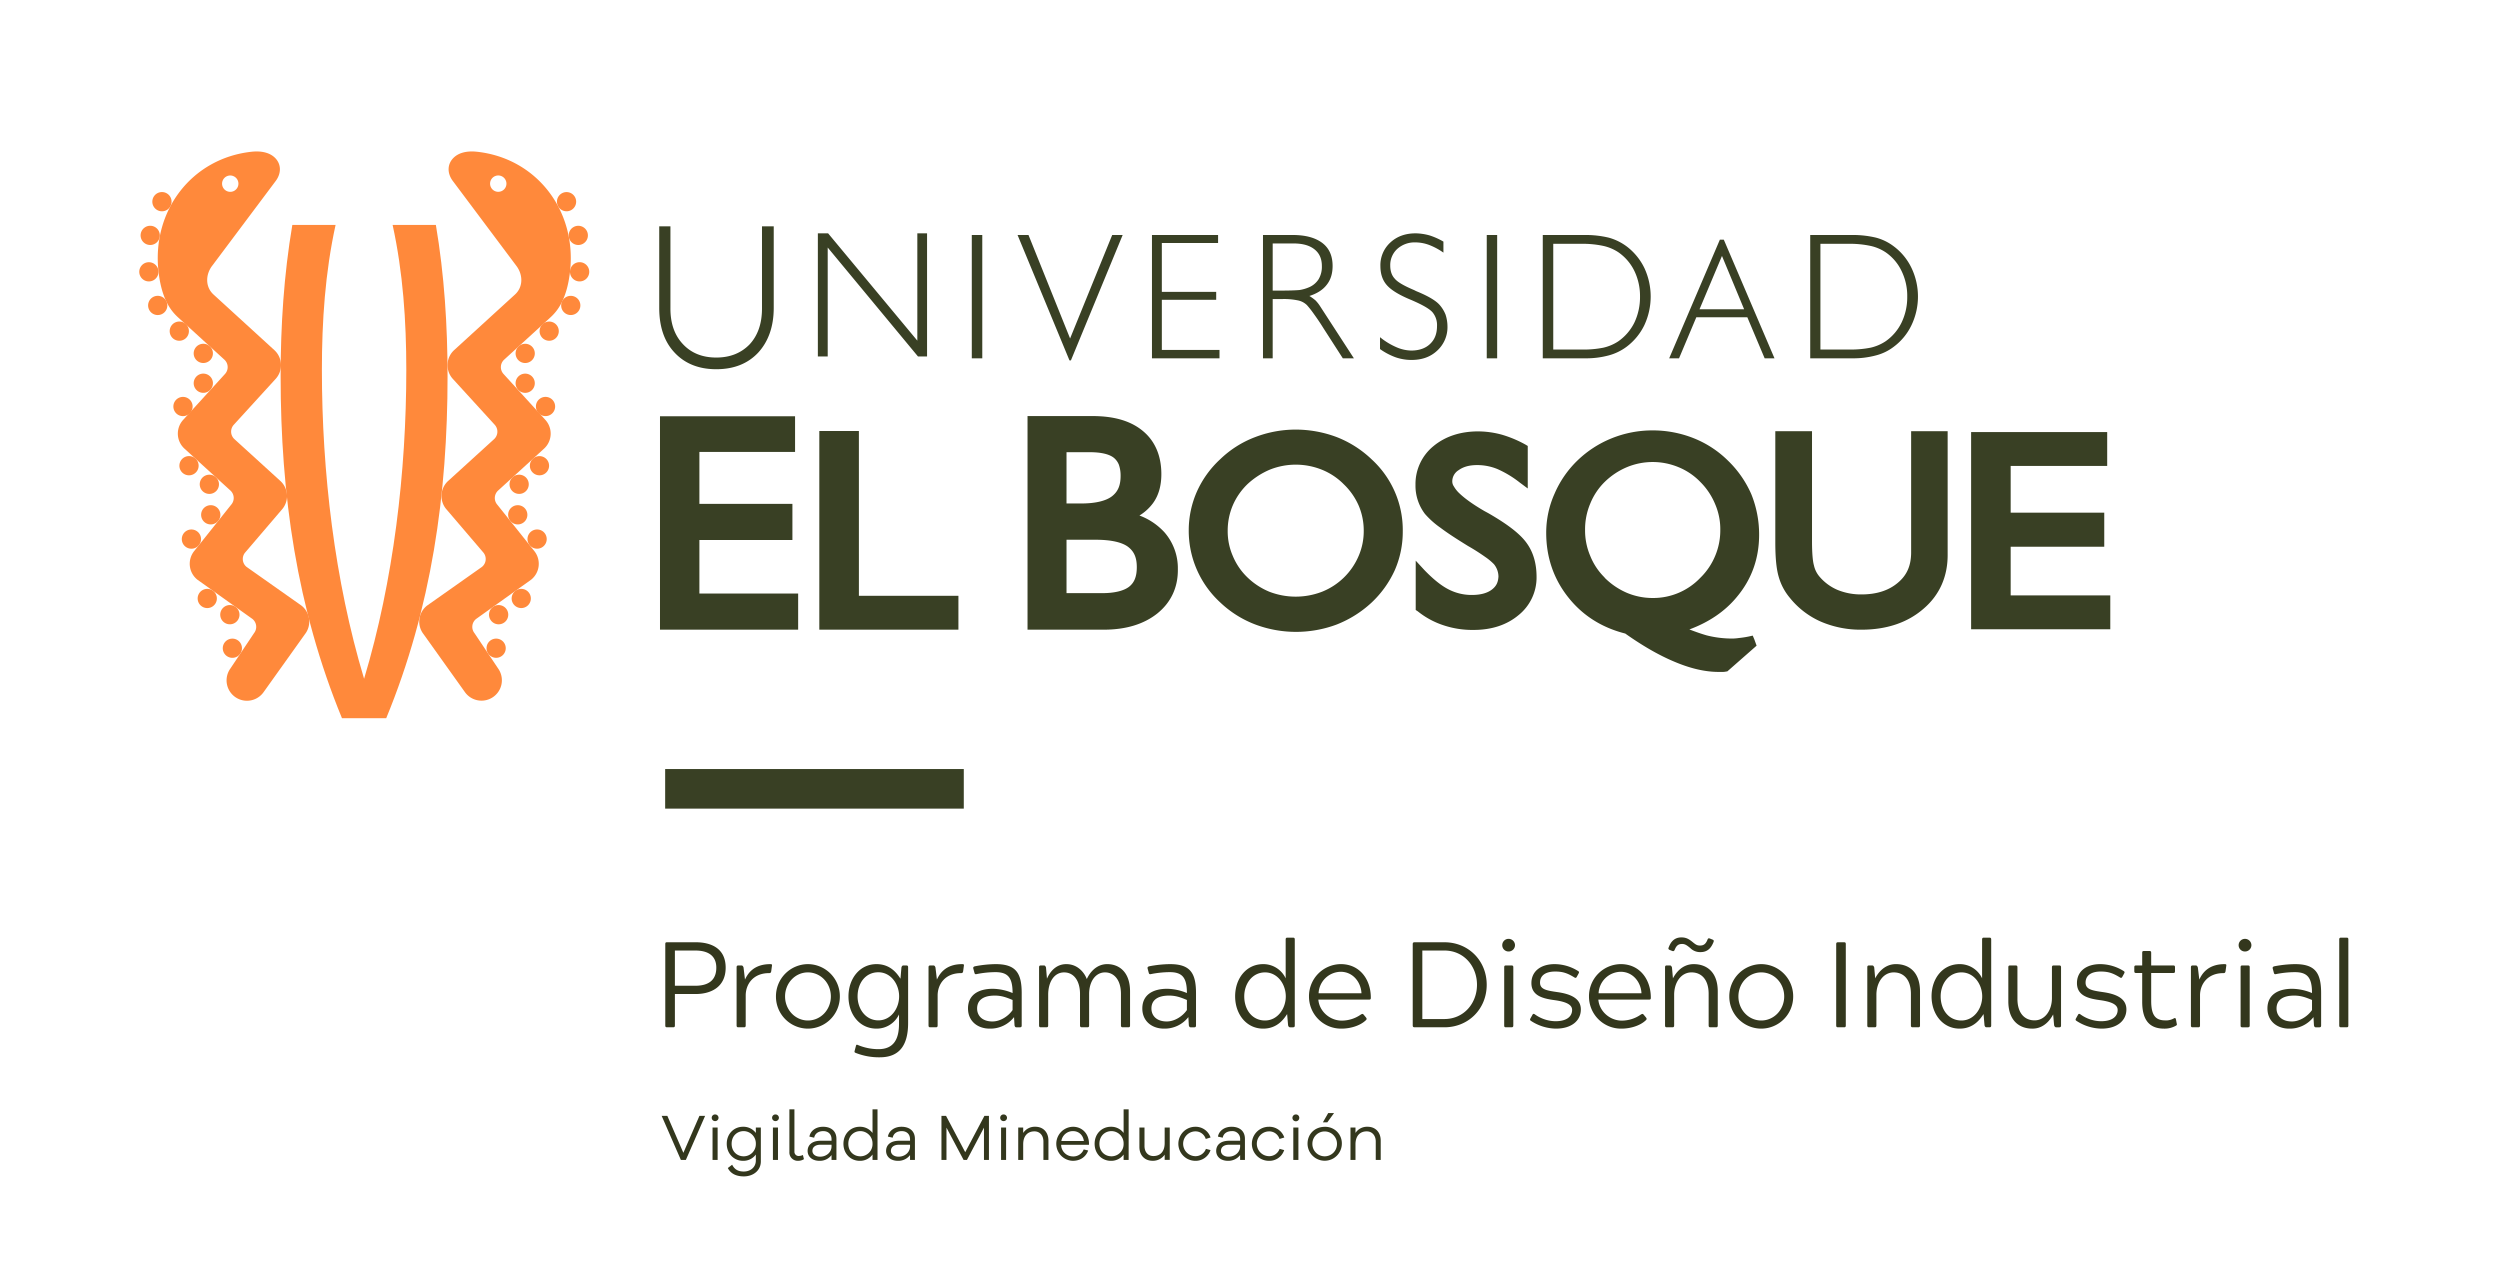 <svg id="facultad-logo-ueb-horizontal-a-dos-lineas" xmlns="http://www.w3.org/2000/svg" width="1667" height="856.873" viewBox="0 0 1667 856.873">
  <defs>
    <style>
      .cls-1 {
        fill: none;
      }

      .cls-2 {
        fill: #ff893b;
      }

      .cls-3 {
        fill: #394024;
      }

      .cls-4 {
        fill: #33371d;
      }
    </style>
  </defs>
  <rect id="Rectangle_87" data-name="Rectangle 87" class="cls-1" width="1667" height="856.873"/>
  <g id="Capa_1" data-name="Capa 1" transform="translate(92.871 100.999)">
    <g id="Group_111" data-name="Group 111" transform="translate(0 0)">
      <g id="Group_110" data-name="Group 110">
        <path id="Path_835" data-name="Path 835" class="cls-2" d="M737.983,475.586c-30.24-73.429-40.9-149.46-40.9-227.875,0-33.816,2.164-67.689,7.8-101.035h28.847c-6.969,31.713-9.131,64.248-9.131,96.628,0,68.072,8.431,140.429,28.137,206.018,19.685-65.589,28.147-137.946,28.147-206.018,0-32.38-2.171-64.915-9.131-96.628H800.6c5.638,33.347,7.79,67.22,7.79,101.035,0,78.414-10.643,154.446-40.894,227.875Z" transform="translate(-602.832 -97.706)"/>
        <path id="Path_836" data-name="Path 836" class="cls-2" d="M764.99,181.622a6.411,6.411,0,1,1-.44,9.071A6.436,6.436,0,0,1,764.99,181.622Z" transform="translate(-511.962 -51.724)"/>
        <path id="Path_837" data-name="Path 837" class="cls-2" d="M764.99,189.986a6.407,6.407,0,1,1-.44,9.062A6.408,6.408,0,0,1,764.99,189.986Z" transform="translate(-511.962 -40.19)"/>
        <path id="Path_838" data-name="Path 838" class="cls-2" d="M770.665,196.512a6.41,6.41,0,1,1-.422,9.052A6.4,6.4,0,0,1,770.665,196.512Z" transform="translate(-504.099 -31.195)"/>
        <path id="Path_839" data-name="Path 839" class="cls-2" d="M763.283,218.3a6.408,6.408,0,1,1-.422,9.052A6.4,6.4,0,0,1,763.283,218.3Z" transform="translate(-514.3 -1.103)"/>
        <path id="Path_840" data-name="Path 840" class="cls-2" d="M763.14,226.624a6.411,6.411,0,1,1-.884,9.024A6.411,6.411,0,0,1,763.14,226.624Z" transform="translate(-514.838 10.698)"/>
        <path id="Path_841" data-name="Path 841" class="cls-2" d="M768.626,233.372a6.41,6.41,0,1,1-1,9A6.415,6.415,0,0,1,768.626,233.372Z" transform="translate(-507.367 20.09)"/>
        <path id="Path_842" data-name="Path 842" class="cls-2" d="M768.994,213.092a6.4,6.4,0,1,1-.441,9.052A6.376,6.376,0,0,1,768.994,213.092Z" transform="translate(-506.433 -8.293)"/>
        <path id="Path_843" data-name="Path 843" class="cls-2" d="M758.142,254.333a6.413,6.413,0,0,1,7.431,10.455,6.413,6.413,0,1,1-7.431-10.455Z" transform="translate(-522.237 49.318)"/>
        <path id="Path_844" data-name="Path 844" class="cls-2" d="M757.582,263.631a6.4,6.4,0,1,1-1.743,8.871A6.4,6.4,0,0,1,757.582,263.631Z" transform="translate(-523.199 62.291)"/>
        <path id="Path_845" data-name="Path 845" class="cls-2" d="M764.486,249.786a6.4,6.4,0,1,1-1.521,8.931A6.393,6.393,0,0,1,764.486,249.786Z" transform="translate(-513.482 43.051)"/>
        <path id="Path_846" data-name="Path 846" class="cls-2" d="M776.3,170.151a6.4,6.4,0,1,1,2.964,8.55A6.4,6.4,0,0,1,776.3,170.151Z" transform="translate(-494.338 -70.272)"/>
        <path id="Path_847" data-name="Path 847" class="cls-2" d="M778.135,163.214a6.417,6.417,0,1,1,6.109,6.709A6.419,6.419,0,0,1,778.135,163.214Z" transform="translate(-490.922 -83.273)"/>
        <path id="Path_848" data-name="Path 848" class="cls-2" d="M777.88,154.512a6.4,6.4,0,1,1,7.49,5.107A6.4,6.4,0,0,1,777.88,154.512Z" transform="translate(-491.427 -97.371)"/>
        <path id="Path_849" data-name="Path 849" class="cls-2" d="M775.348,147.112a6.4,6.4,0,1,1,8.752,2.3A6.4,6.4,0,0,1,775.348,147.112Z" transform="translate(-495.966 -110.399)"/>
        <path id="Path_850" data-name="Path 850" class="cls-2" d="M771.707,175.4a6.4,6.4,0,1,1-.422,9.059A6.405,6.405,0,0,1,771.707,175.4Z" transform="translate(-502.677 -60.325)"/>
        <path id="Path_851" data-name="Path 851" class="cls-2" d="M683.458,181.622a6.415,6.415,0,1,0,.419,9.071A6.435,6.435,0,0,0,683.458,181.622Z" transform="translate(-636.446 -51.724)"/>
        <path id="Path_852" data-name="Path 852" class="cls-2" d="M683.458,189.986a6.411,6.411,0,1,0,.419,9.062A6.407,6.407,0,0,0,683.458,189.986Z" transform="translate(-636.446 -40.19)"/>
        <path id="Path_853" data-name="Path 853" class="cls-2" d="M677.762,196.512a6.41,6.41,0,1,0,.44,9.052A6.378,6.378,0,0,0,677.762,196.512Z" transform="translate(-644.309 -31.195)"/>
        <path id="Path_854" data-name="Path 854" class="cls-2" d="M685.144,218.3a6.409,6.409,0,1,0,.429,9.052A6.392,6.392,0,0,0,685.144,218.3Z" transform="translate(-634.106 -1.103)"/>
        <path id="Path_855" data-name="Path 855" class="cls-2" d="M685.3,226.624a6.415,6.415,0,1,0,.881,9.024A6.4,6.4,0,0,0,685.3,226.624Z" transform="translate(-633.57 10.698)"/>
        <path id="Path_856" data-name="Path 856" class="cls-2" d="M679.8,233.372a6.41,6.41,0,1,0,1.021,9A6.389,6.389,0,0,0,679.8,233.372Z" transform="translate(-641.038 20.09)"/>
        <path id="Path_857" data-name="Path 857" class="cls-2" d="M679.454,213.092a6.41,6.41,0,1,0,.421,9.052A6.391,6.391,0,0,0,679.454,213.092Z" transform="translate(-641.975 -8.293)"/>
        <path id="Path_858" data-name="Path 858" class="cls-2" d="M690.309,254.333a6.416,6.416,0,1,0,1.5,8.931A6.39,6.39,0,0,0,690.309,254.333Z" transform="translate(-626.174 49.318)"/>
        <path id="Path_859" data-name="Path 859" class="cls-2" d="M690.85,263.631a6.4,6.4,0,1,0,1.764,8.871A6.4,6.4,0,0,0,690.85,263.631Z" transform="translate(-625.215 62.291)"/>
        <path id="Path_860" data-name="Path 860" class="cls-2" d="M683.948,249.786a6.4,6.4,0,1,0,1.524,8.931A6.4,6.4,0,0,0,683.948,249.786Z" transform="translate(-634.924 43.051)"/>
        <path id="Path_861" data-name="Path 861" class="cls-2" d="M672.151,170.151a6.409,6.409,0,1,0-2.964,8.55A6.407,6.407,0,0,0,672.151,170.151Z" transform="translate(-654.079 -70.272)"/>
        <path id="Path_862" data-name="Path 862" class="cls-2" d="M670.3,163.214a6.406,6.406,0,1,0-6.088,6.709A6.409,6.409,0,0,0,670.3,163.214Z" transform="translate(-657.498 -83.273)"/>
        <path id="Path_863" data-name="Path 863" class="cls-2" d="M670.573,154.512a6.406,6.406,0,1,0-7.49,5.107A6.406,6.406,0,0,0,670.573,154.512Z" transform="translate(-656.987 -97.371)"/>
        <path id="Path_864" data-name="Path 864" class="cls-2" d="M673.1,147.112a6.412,6.412,0,1,0-8.771,2.3A6.391,6.391,0,0,0,673.1,147.112Z" transform="translate(-652.447 -110.399)"/>
        <path id="Path_865" data-name="Path 865" class="cls-2" d="M676.742,175.4a6.41,6.41,0,1,0,.41,9.059A6.417,6.417,0,0,0,676.742,175.4Z" transform="translate(-645.732 -60.325)"/>
        <g id="Group_109" data-name="Group 109" transform="translate(12.312)">
          <path id="Path_866" data-name="Path 866" class="cls-2" d="M758.5,428.928l-36.568-25.787a6.737,6.737,0,0,1-1.062-9.507l24.461-28.621a13.6,13.6,0,0,0-.9-19.207l-30.623-27.88a6.786,6.786,0,0,1-.44-9.571l27.918-30.6a13.584,13.584,0,0,0-.881-19.209L699.862,221.5c-5.538-5.045-5.407-13.257-.891-19.173L741.2,145.957c4.135-5.426,3.885-11.773-.74-15.981-2.312-2.112-6.859-4.564-15.19-3.686-39.813,4.307-66.529,39.216-62.122,79.567,2.2,20.268,9.421,27.559,13.4,31.173l30.54,27.885a6.753,6.753,0,0,1,.44,9.554l-27.916,30.621a13.579,13.579,0,0,0,.881,19.176l30.62,27.918a6.756,6.756,0,0,1,.44,9.564l-24.573,30.8a13.567,13.567,0,0,0,2.124,19.085l36.627,26.133a6.764,6.764,0,0,1,1.153,9.514l-15.771,23.592A13.586,13.586,0,0,0,733.2,486.7L760.815,448A13.6,13.6,0,0,0,758.5,428.928ZM707,143.9a5.45,5.45,0,1,1,.341,7.7A5.448,5.448,0,0,1,707,143.9Z" transform="translate(-662.67 -126.108)"/>
          <path id="Path_867" data-name="Path 867" class="cls-2" d="M774.354,126.291c-8.352-.879-12.9,1.574-15.193,3.686-4.635,4.207-4.895,10.554-.74,15.981l42.206,56.367c4.528,5.917,4.667,14.128-.881,19.173l-40.554,37.049a13.6,13.6,0,0,0-.89,19.209l27.937,30.6a6.783,6.783,0,0,1-.431,9.571l-30.64,27.88a13.588,13.588,0,0,0-.883,19.207l24.454,28.621a6.75,6.75,0,0,1-1.062,9.507l-36.571,25.787a13.587,13.587,0,0,0-2.3,19.076L766.423,486.7a13.585,13.585,0,0,0,22.088-15.821l-15.78-23.592a6.748,6.748,0,0,1,1.162-9.514l36.62-26.133a13.586,13.586,0,0,0,2.121-19.085l-24.582-30.8a6.776,6.776,0,0,1,.459-9.564l30.6-27.918A13.573,13.573,0,0,0,820,305.091l-27.9-30.621a6.754,6.754,0,0,1,.44-9.554l30.533-27.885c3.973-3.614,11.2-10.9,13.416-31.173C840.871,165.507,814.155,130.6,774.354,126.291Zm17.9,25.3a5.448,5.448,0,1,1,.359-7.7A5.44,5.44,0,0,1,792.258,151.6Z" transform="translate(-561.535 -126.108)"/>
        </g>
      </g>
      <path id="Path_868" data-name="Path 868" class="cls-3" d="M829.9,356.239h62.022V332.127H829.9V297.5H893.69V273.71H803.627V416.02h92.124v-24.1H829.9Zm106.352-72.686H909.86V416.02h92.755V393.428h-66.36ZM1123.316,339.9a31.842,31.842,0,0,0,9.012-8.2c3.885-5.3,5.607-11.9,5.607-19.409,0-12.045-4.086-21.94-12.295-28.737-8.211-6.84-19.406-9.966-33.535-9.966H1048.7V416.02h50.858c14.619,0,26.614-3.586,35.7-10.826,9.012-7.257,13.859-17.342,13.678-29.559a36.407,36.407,0,0,0-8.883-24.483,42.819,42.819,0,0,0-16.731-11.257m-48.625-42.225h15.381c8.09,0,13.378,1.452,16.261,3.817a11.389,11.389,0,0,1,3.3,4.626,22.192,22.192,0,0,1,1.122,7.407c0,6.581-1.952,10.678-5.928,13.678-3.8,2.848-10.554,4.667-20.216,4.667h-9.924Zm41.656,89.769c-3.4,2.6-9.695,4.369-18.856,4.207h-22.8v-35.59h19.585c10.293,0,17.423,1.752,21.349,4.648,3.883,2.943,5.928,6.871,5.928,13.578,0,6.547-1.762,10.474-5.207,13.157m239.76-49.013h0l-2.824-1.533c-7.55-4.378-13.059-8.371-16.6-11.769a19.5,19.5,0,0,1-3.676-4.6,5.871,5.871,0,0,1-1.091-3.176,8.793,8.793,0,0,1,4.2-7.671c3.045-2.2,6.99-3.412,12.328-3.412a35.486,35.486,0,0,1,13.4,2.574,68.764,68.764,0,0,1,15.071,9.071l5.326,3.955V293.514l-1.6-.96A76.884,76.884,0,0,0,1365,286a60.783,60.783,0,0,0-15.761-2.2c-11.845,0-22.011,3.3-29.921,9.874a32.59,32.59,0,0,0-11.926,25.685,31.042,31.042,0,0,0,6.3,19.454,56.677,56.677,0,0,0,10.423,9.293c4.779,3.617,10.907,7.55,18.326,12.128,4.667,2.652,8.421,5.155,11.345,7.209a38.367,38.367,0,0,1,5.928,4.917,13.293,13.293,0,0,1,3,8.209c-.222,3.945-1.422,6.431-4.407,8.731-2.874,2.2-7.25,3.567-13.257,3.567a33.4,33.4,0,0,1-15.771-3.8c-4.867-2.5-10.245-6.881-15.993-12.847L1307.542,370v32.885l1.421.94a54.27,54.27,0,0,0,17.214,9.293,60.721,60.721,0,0,0,20.037,3.064c11.926,0,22.081-3.314,29.909-9.874a32.177,32.177,0,0,0,12-25.476c0-8.609-2.033-16.157-6.409-22.307-4.376-6.29-12.838-12.738-25.6-20.1m165.622,55.684c9.873-11.778,14.79-25.695,14.79-41.418a71.584,71.584,0,0,0-5.217-27.035,70.1,70.1,0,0,0-15.611-22.411,68.61,68.61,0,0,0-22.861-14.919,73.862,73.862,0,0,0-27.356-5.186,72.29,72.29,0,0,0-27.066,5.186,71.079,71.079,0,0,0-23.061,14.919,68.21,68.21,0,0,0-15.259,22.152,63.611,63.611,0,0,0-5.538,26.035c0,16.273,4.957,30.749,14.69,43,9.571,12.126,22.368,20.207,38.011,24.164,11.655,8.24,22.59,14.547,32.973,18.864,10.736,4.533,20.469,6.731,29.33,6.731h2.574a10.493,10.493,0,0,0,2.152-.209l1.05-.162,19.507-17.133-1.481-4.114-1.091-2.6-2.554.571a63.609,63.609,0,0,1-6.76,1.04,29.7,29.7,0,0,1-5.366.341,68.539,68.539,0,0,1-15.971-2.09c-3.445-.974-7.4-2.357-11.595-3.978,12.835-4.764,23.63-11.895,31.711-21.747m-14.5-27.347a43.868,43.868,0,0,1-9.743,14.5l-.14.129a43.312,43.312,0,0,1-31.873,13.5,44.123,44.123,0,0,1-17.252-3.5,47.546,47.546,0,0,1-14.69-9.995v-.129a42.087,42.087,0,0,1-9.643-14.5,43.063,43.063,0,0,1-3.426-17.271,44.022,44.022,0,0,1,3.426-17.478,42.772,42.772,0,0,1,9.571-14.438,47.591,47.591,0,0,1,14.931-9.943,44.849,44.849,0,0,1,34.327,0,42.466,42.466,0,0,1,14.547,9.831,44.93,44.93,0,0,1,9.964,14.921,42.066,42.066,0,0,1,3.4,17.107,43.746,43.746,0,0,1-3.4,17.271m130.653-1.793c-.128,8.469-2.831,14.759-8.89,19.785-5.857,4.967-13.818,7.752-24.211,7.752a41.087,41.087,0,0,1-16.012-3.024,32.389,32.389,0,0,1-12.047-8.914,17.106,17.106,0,0,1-3.645-7.407c-.821-2.848-1.291-8.343-1.291-16.285V283.662h-24.473V357.6c0,10.107.659,17.623,2.212,22.971a37.66,37.66,0,0,0,7.49,14.221,54.807,54.807,0,0,0,20.668,15.862,66.889,66.889,0,0,0,27.1,5.367c16.631,0,30.649-4.648,41.344-13.95,10.814-9.2,16.293-21.759,16.1-36.558v-81.85h-24.345Zm66.37,28.2V360.705h62.4v-22.69h-62.4v-31.2h64.358V284.245h-90.733V415.73h92.8V393.169Zm-426.279-90.9A71.005,71.005,0,0,0,1255,287.65a77.862,77.862,0,0,0-27.547-5.05,75.605,75.605,0,0,0-27.078,5.05,68.266,68.266,0,0,0-23.09,14.619,65.961,65.961,0,0,0-15.64,21.666,64,64,0,0,0-5.448,25.559,64.906,64.906,0,0,0,21.088,48.444,69.862,69.862,0,0,0,22.971,14.5,77.339,77.339,0,0,0,54.582.14,73.594,73.594,0,0,0,23.28-14.638,68.507,68.507,0,0,0,15.473-21.6,64,64,0,0,0,5.316-25.764,63.887,63.887,0,0,0-20.937-48.3m-8.493,64.6a44.305,44.305,0,0,1-24.361,23.83,48.779,48.779,0,0,1-35.2,0,46.611,46.611,0,0,1-14.588-9.552,42.2,42.2,0,0,1-9.745-14.278,41.216,41.216,0,0,1-3.414-16.814,43.1,43.1,0,0,1,3.414-16.983,43.674,43.674,0,0,1,9.745-14.078,51.223,51.223,0,0,1,14.988-9.712,46.663,46.663,0,0,1,34.509,0,43.2,43.2,0,0,1,14.69,9.712,44.3,44.3,0,0,1,10.093,14.5,42.6,42.6,0,0,1,3.274,16.561,41.525,41.525,0,0,1-3.405,16.814M841.138,242.346c11.755,0,21.088-3.726,27.978-11.076,6.769-7.385,10.354-17.38,10.354-29.849V147.08H871.64v54.772c0,9.976-2.745,17.9-8.152,23.811-5.647,5.869-13.038,8.9-22.349,8.9-9.292,0-16.7-3.033-22.18-8.9q-8.4-8.86-8.371-23.811V147.08h-7.469v54.341c0,12.588,3.374,22.583,10.243,29.849,6.85,7.35,16.161,11.076,27.778,11.076M915.458,161.2l60.21,72.655h6.038V151.735h-6.488V223.29l-59.5-71.555h-6.828v82.119h6.569Zm96.078,73.879h6.99V152.846h-6.99Zm66.1,1.362,34.5-83.593h-6.979l-28.078,69-27.737-69h-7.291l34.606,83.593Zm99.073-6.978h-38.451V196.043H1174.5v-5.264h-36.247v-32.6h37.508v-5.328h-44.087v82.231h45.03Zm35.468-33.916h6.607a46.147,46.147,0,0,1,10.476.96,12,12,0,0,1,5.788,3.136,62.463,62.463,0,0,1,4.326,5.486c1.781,2.474,4.1,5.738,6.566,9.745l13,20.207h7.381l-22.439-34.587a24.3,24.3,0,0,0-3.114-3.986,31.232,31.232,0,0,0-4.126-3c5.176-1.659,9.083-4.155,11.635-7.559,2.614-3.3,3.845-7.528,3.845-12.464,0-6.669-2.212-11.759-6.838-15.312-4.688-3.545-11.235-5.328-19.828-5.328H1205.7v82.231h6.471Zm0-37.07h13.657c6.15,0,10.8,1.212,14.231,3.952,3.283,2.607,4.9,6.29,4.9,11.059a16.242,16.242,0,0,1-2.152,8.809,14,14,0,0,1-6.729,5.538,25.814,25.814,0,0,1-6.009,1.7c-2.521.229-6.748.379-12.847.379h-5.055Zm116.535,55.253a25.485,25.485,0,0,0-1.281-7.812,22.039,22.039,0,0,0-4.026-6.528c-2.574-2.883-7.68-5.878-15.061-8.912a15.708,15.708,0,0,1-1.741-.84c-6.75-2.864-11.076-5.3-13.007-7.638-2.064-2.155-3.036-5.2-3.036-8.745a14.594,14.594,0,0,1,4.647-11.1,17.225,17.225,0,0,1,12.017-4.376,26.564,26.564,0,0,1,9.061,1.624,42.806,42.806,0,0,1,9.733,5.207v-7.359a46.729,46.729,0,0,0-9.183-4.114,36.572,36.572,0,0,0-9.292-1.4c-6.99,0-12.6,2.074-16.983,6.178a20.42,20.42,0,0,0-6.569,15.573c0,5.2,1.381,9.481,4.276,12.766,2.852,3.286,8.181,6.569,15.993,9.79,7.528,3.207,12.326,5.931,14.4,8.243a13.267,13.267,0,0,1,3.085,9.2c0,5.045-1.443,9-4.626,11.995-2.983,2.9-7.271,4.414-12.578,4.414a25.859,25.859,0,0,1-9.871-2.231,46.092,46.092,0,0,1-10.935-6.681v7.921a43.849,43.849,0,0,0,10.414,5.49,32.517,32.517,0,0,0,10.524,1.769c7.019,0,12.717-1.99,17.252-6.269a21.146,21.146,0,0,0,6.79-16.171m33.135-60.882h-6.94v82.231h6.94Zm74.329,80.307a34.921,34.921,0,0,0,11.926-5.747,39.538,39.538,0,0,0,11.907-14.478,45.167,45.167,0,0,0,0-38.061,39.858,39.858,0,0,0-11.907-14.481,36.192,36.192,0,0,0-11.816-5.757,66.069,66.069,0,0,0-15.821-1.783h-28.2v82.231h28.2a57.589,57.589,0,0,0,15.712-1.924m-36.928-3.924V158.713h19.564a65.677,65.677,0,0,1,13.771,1.4,29.9,29.9,0,0,1,10.021,4.2,32.338,32.338,0,0,1,10.724,12.481,38.551,38.551,0,0,1,3.776,17.242,39.549,39.549,0,0,1-3.776,17.252,33.14,33.14,0,0,1-10.724,12.466A30.122,30.122,0,0,1,1432.582,228a67.392,67.392,0,0,1-13.771,1.231Zm111.1-73.26-33.794,79.107h6.569l11.516-27.359h34.025l11.545,27.359h6.566l-33.8-79.107Zm-13.569,46.4,14.971-35.556,14.771,35.556Zm117.6,30.78a32.786,32.786,0,0,0,11.878-5.747,38.524,38.524,0,0,0,11.885-14.478,44.3,44.3,0,0,0,0-38.061,38.827,38.827,0,0,0-11.885-14.481,33.876,33.876,0,0,0-11.767-5.757,66.562,66.562,0,0,0-15.861-1.783h-28.037v82.231h28.037a57.608,57.608,0,0,0,15.75-1.924m-36.99-3.924V158.713h19.628a65.886,65.886,0,0,1,13.778,1.4,29.77,29.77,0,0,1,10,4.2,31.569,31.569,0,0,1,10.676,12.481,37.824,37.824,0,0,1,3.814,17.242,38.791,38.791,0,0,1-3.814,17.252,32.332,32.332,0,0,1-10.676,12.466,29.993,29.993,0,0,1-10,4.238,67.594,67.594,0,0,1-13.778,1.231Z" transform="translate(-456.414 -97.148)"/>
      <rect id="Rectangle_25" data-name="Rectangle 25" class="cls-3" width="199.127" height="26.395" transform="translate(350.658 411.796)"/>
      <path id="Path_1071" data-name="Path 1071" class="cls-4" d="M14.418-27.7v-23.49H27.945c11.259,0,14.094,5.751,14.094,11.421,0,6.156-2.835,12.069-14.094,12.069ZM28.35-22.194c9.882,0,19.926-4.455,19.926-17.577S38.232-56.7,28.35-56.7H9.315c-.972,0-1.3.162-1.3,1.3V-1.3c0,.972.243,1.3,1.3,1.3h3.807c1.053,0,1.3-.324,1.3-1.3v-20.9ZM77.193-36.126c.972,0,1.215-.243,1.458-1.215l.486-3.645c.162-.81,0-1.134-1.134-1.134-11.5,0-15.228,6.885-16.848,10.287l-.972-8.1c-.405-.972-.729-1.3-1.377-1.3H56.781c-.891,0-1.215.324-1.215,1.3V-1.3c0,.972.324,1.3,1.215,1.3h3.645c.891,0,1.215-.324,1.215-1.3V-21.222C61.641-28.755,66.663-36.126,77.193-36.126ZM81.81-20.574A21.364,21.364,0,0,0,103.113.891a21.364,21.364,0,0,0,21.3-21.465,21.433,21.433,0,0,0-21.3-21.546A21.433,21.433,0,0,0,81.81-20.574Zm21.3,16.038c-8.424,0-15.228-7.128-15.228-16.038s6.8-16.038,15.228-16.038c8.5,0,15.309,7.128,15.309,16.038S111.618-4.536,103.113-4.536Zm60.75,2.268c0,9.72-3.24,16.848-13.689,16.848a35.575,35.575,0,0,1-13.689-2.754c-.891-.4-1.134-.243-1.377.729l-.81,3.078c-.243.891-.081,1.134.729,1.458a42.084,42.084,0,0,0,16.038,2.916c12.555,0,18.873-7.371,18.873-22.923V-39.933c0-.972-.324-1.3-1.215-1.3H166.86c-.729,0-1.053.324-1.377,1.3l-.648,7.533c-2.025-3.078-6.4-9.72-15.957-9.72-11.34,0-18.711,9.8-18.711,21.546,0,11.826,7.29,21.465,18.711,21.465a16.43,16.43,0,0,0,14.985-9.477Zm-13.77-34.425c8.424,0,13.851,8.019,13.851,16.038,0,8.1-5.427,16.038-13.851,16.038-8.505,0-13.851-7.695-13.851-15.957C136.242-29.565,141.588-36.693,150.093-36.693Zm55.08.567c.972,0,1.215-.243,1.458-1.215l.486-3.645c.162-.81,0-1.134-1.134-1.134-11.5,0-15.228,6.885-16.848,10.287l-.972-8.1c-.4-.972-.729-1.3-1.377-1.3h-2.025c-.891,0-1.215.324-1.215,1.3V-1.3c0,.972.324,1.3,1.215,1.3h3.645c.891,0,1.215-.324,1.215-1.3V-21.222C189.621-28.755,194.643-36.126,205.173-36.126Zm10.449.648a66.233,66.233,0,0,1,12.474-1.3c8.505,0,11.5,3.726,11.5,13.932a35.717,35.717,0,0,0-13.122-2.835c-9.963,0-16.605,4.293-16.605,13.122,0,8.667,6.642,13.446,14.418,13.446A19.981,19.981,0,0,0,240.57-6.8l.324,5.508c.243.972.567,1.3,1.215,1.3h2.349c.891,0,1.215-.324,1.215-1.3V-22.68c0-13.365-3.726-19.44-17.334-19.44a76.555,76.555,0,0,0-13.932,1.458c-.972.324-1.215.729-.972,1.62l.648,2.43C214.326-35.64,214.569-35.235,215.622-35.478Zm12.069,14.337c4.617,0,7.776,1.215,11.907,2.916V-11.5c-2.592,3.807-7.857,7.614-13.446,7.614-6.561,0-10.206-3.645-10.206-8.667C215.946-18.063,220-21.141,227.691-21.141Zm61.4-11.016c-1.458-3.888-5.751-9.963-13.689-9.963-7.695,0-11.421,6.318-12.879,9.72l-.648-7.533c-.4-.972-.729-1.3-1.377-1.3h-2.025c-.891,0-1.215.324-1.215,1.3V-1.3c0,.972.324,1.3,1.215,1.3h3.645c.891,0,1.215-.324,1.215-1.3V-21.708c0-8.586,4.05-14.9,10.611-14.9,6.642,0,10.611,5.832,10.611,14.337V-1.3c0,.972.4,1.3,1.215,1.3h3.645c.972,0,1.215-.324,1.215-1.3V-22.113c0-8.91,4.617-14.5,10.611-14.5,5.751,0,10.611,4.7,10.611,14.337V-1.3c0,.972.4,1.3,1.215,1.3h3.645c.972,0,1.215-.324,1.215-1.3v-22.6c0-12.96-7.29-18.225-15.228-18.225C295-42.12,290.709-35.8,289.089-32.157Zm42.768-3.321a66.233,66.233,0,0,1,12.474-1.3c8.505,0,11.5,3.726,11.5,13.932a35.718,35.718,0,0,0-13.122-2.835c-9.963,0-16.605,4.293-16.605,13.122,0,8.667,6.642,13.446,14.418,13.446A19.981,19.981,0,0,0,356.8-6.8l.324,5.508c.243.972.567,1.3,1.215,1.3h2.349c.891,0,1.215-.324,1.215-1.3V-22.68c0-13.365-3.726-19.44-17.334-19.44a76.555,76.555,0,0,0-13.932,1.458c-.972.324-1.215.729-.972,1.62l.648,2.43C330.561-35.64,330.8-35.235,331.857-35.478Zm12.069,14.337c4.617,0,7.776,1.215,11.907,2.916V-11.5c-2.592,3.807-7.857,7.614-13.446,7.614-6.561,0-10.206-3.645-10.206-8.667C332.181-18.063,336.231-21.141,343.926-21.141Zm77.76-11.5A16.43,16.43,0,0,0,406.7-42.12c-11.34,0-18.711,9.639-18.711,21.465C387.99-8.91,395.361.891,406.7.891c9.558,0,13.932-6.642,15.957-9.72l.648,7.533c.324.972.648,1.3,1.377,1.3h1.863c.891,0,1.215-.324,1.215-1.3V-58.482c0-.972-.324-1.3-1.215-1.3H422.9c-.891,0-1.215.324-1.215,1.3ZM407.916-4.536c-8.505,0-13.851-7.128-13.851-16.119,0-8.343,5.346-15.957,13.851-15.957,8.424,0,13.851,7.938,13.851,16.038C421.767-12.555,416.34-4.536,407.916-4.536Zm65.772-3.888c-.648-.729-.972-.567-1.863-.081a22.253,22.253,0,0,1-12.717,4.05c-8.181,0-15.066-6.48-15.633-14.013h33.777c1.053,0,1.215-.324,1.215-1.3,0-12.15-7.371-22.356-20.007-22.356a21.365,21.365,0,0,0-21.222,21.546A21.383,21.383,0,0,0,458.865.891c5.994,0,12.555-1.944,16.362-5.67.567-.567.567-1.053,0-1.782ZM443.637-22.68a15,15,0,0,1,14.742-14.337c8.262,0,13.527,7.047,13.851,14.337ZM507.708-56.7c-.972,0-1.3.324-1.3,1.3V-1.3c0,.972.4,1.3,1.3,1.3h19.845c15.957,0,28.188-12.231,28.188-28.35S543.51-56.7,527.553-56.7Zm19.764,5.508c13.2,0,21.789,10.611,21.789,22.842,0,12.15-8.586,22.842-21.789,22.842H512.811V-51.192ZM567.4-1.3c0,.972.243,1.3,1.215,1.3h3.564c.972,0,1.3-.324,1.3-1.3V-39.933c0-.972-.243-1.3-1.3-1.3H568.62c-.972,0-1.215.324-1.215,1.3Zm-1.3-53.46a4.183,4.183,0,0,0,4.212,4.212,4.252,4.252,0,0,0,4.293-4.212,4.252,4.252,0,0,0-4.293-4.212A4.183,4.183,0,0,0,566.109-54.756ZM601.587-4.05A24.049,24.049,0,0,1,587.9-8.586c-.972-.729-1.377-.324-1.782.486l-1.134,2.025c-.486.891-.486,1.3.243,1.782A31.158,31.158,0,0,0,601.911.891c10.449,0,16.6-5.346,16.6-12.8,0-7.857-7.776-10.449-15.795-11.583-7.371-1.053-11.421-1.863-11.421-6.318s3.321-7.371,10.125-7.371c5.265,0,8.343,1.215,12.717,3.888.972.648,1.377.243,1.782-.567l1.053-1.944c.405-.729.567-1.215-.4-1.782A29.751,29.751,0,0,0,601.1-42.12c-9.558,0-15.552,4.941-15.552,12.636,0,8.5,7.7,10.368,15.714,11.421,7.371,1.053,11.421,2.916,11.421,6.48C612.684-7.452,609.444-4.05,601.587-4.05Zm58.806-4.374c-.648-.729-.972-.567-1.863-.081a22.253,22.253,0,0,1-12.717,4.05c-8.181,0-15.066-6.48-15.633-14.013h33.777c1.053,0,1.215-.324,1.215-1.3,0-12.15-7.371-22.356-20.007-22.356a21.365,21.365,0,0,0-21.222,21.546A21.383,21.383,0,0,0,645.57.891c5.994,0,12.555-1.944,16.362-5.67.567-.567.567-1.053,0-1.782ZM630.342-22.68a15,15,0,0,1,14.742-14.337c8.262,0,13.527,7.047,13.851,14.337Zm49.572-9.963c1.7-3.24,5.913-9.477,13.851-9.477,8.667,0,16.038,5.265,16.038,18.225V-1.3c0,.972-.324,1.3-1.215,1.3h-3.645c-.891,0-1.215-.324-1.215-1.3V-22.275c0-9.639-4.86-14.337-11.421-14.337-7.047,0-11.583,6.8-11.583,14.9V-1.3c0,.972-.324,1.3-1.215,1.3h-3.645c-.891,0-1.215-.324-1.215-1.3V-39.933c0-.972.324-1.3,1.215-1.3h2.025c.648,0,.972.324,1.377,1.3Zm18.063-21.87c2.43,0,3.807-1.053,4.941-3.807.4-1.053.729-1.215,1.782-.81l1.62.648c.972.4.972.891.567,1.863-1.215,2.916-3.321,6.48-8.505,6.48a9.214,9.214,0,0,1-6.885-2.673c-2.349-1.944-3.564-2.754-5.427-2.754-2.43,0-3.807.972-4.941,3.807-.405.891-.81,1.215-1.782.81l-1.62-.648c-.972-.486-.972-.891-.567-1.863,1.134-2.916,3.24-6.48,8.424-6.48,3.078,0,4.86,1.053,7.128,2.835C695.142-55.08,696.033-54.513,697.977-54.513ZM717.5-20.574A21.364,21.364,0,0,0,738.8.891a21.364,21.364,0,0,0,21.3-21.465A21.434,21.434,0,0,0,738.8-42.12,21.433,21.433,0,0,0,717.5-20.574ZM738.8-4.536c-8.424,0-15.228-7.128-15.228-16.038s6.8-16.038,15.228-16.038c8.505,0,15.309,7.128,15.309,16.038S747.306-4.536,738.8-4.536ZM788.778-1.3c0,.972.324,1.3,1.3,1.3h3.888c.972,0,1.215-.324,1.215-1.3V-55.4c0-.972-.243-1.3-1.215-1.3h-3.888c-.972,0-1.3.324-1.3,1.3Zm25.353-38.637c-.4-.972-.729-1.3-1.377-1.3h-2.025c-.891,0-1.215.324-1.215,1.3V-1.3c0,.972.324,1.3,1.215,1.3h3.645c.891,0,1.215-.324,1.215-1.3V-21.708c0-8.1,4.536-14.9,11.583-14.9,6.561,0,11.421,4.7,11.421,14.337V-1.3c0,.972.324,1.3,1.215,1.3h3.645c.891,0,1.215-.324,1.215-1.3v-22.6c0-12.96-7.371-18.225-16.038-18.225-7.938,0-12.15,6.237-13.851,9.477Zm71.928,7.29a16.43,16.43,0,0,0-14.985-9.477c-11.34,0-18.711,9.639-18.711,21.465,0,11.745,7.371,21.546,18.711,21.546,9.558,0,13.932-6.642,15.957-9.72l.648,7.533c.324.972.648,1.3,1.377,1.3h1.863c.891,0,1.215-.324,1.215-1.3V-58.482c0-.972-.324-1.3-1.215-1.3h-3.645c-.891,0-1.215.324-1.215,1.3ZM872.289-4.536c-8.505,0-13.851-7.128-13.851-16.119,0-8.343,5.346-15.957,13.851-15.957,8.424,0,13.851,7.938,13.851,16.038C886.14-12.555,880.713-4.536,872.289-4.536Zm61.8,3.24c.4.972.729,1.3,1.377,1.3h2.025c.891,0,1.215-.324,1.215-1.3V-39.933c0-.972-.324-1.3-1.215-1.3h-3.645c-.891,0-1.215.324-1.215,1.3v20.412c0,8.1-4.536,14.9-11.583,14.9-6.561,0-11.421-4.7-11.421-14.337V-39.933c0-.972-.324-1.3-1.215-1.3H904.77c-.891,0-1.215.324-1.215,1.3v22.6c0,12.96,7.371,18.225,16.038,18.225,7.938,0,12.15-6.237,13.851-9.477ZM965.358-4.05a24.049,24.049,0,0,1-13.689-4.536c-.972-.729-1.377-.324-1.782.486l-1.134,2.025c-.486.891-.486,1.3.243,1.782A31.158,31.158,0,0,0,965.682.891c10.449,0,16.6-5.346,16.6-12.8,0-7.857-7.776-10.449-15.795-11.583-7.371-1.053-11.421-1.863-11.421-6.318s3.321-7.371,10.125-7.371c5.265,0,8.343,1.215,12.717,3.888.972.648,1.377.243,1.782-.567l1.053-1.944c.405-.729.567-1.215-.4-1.782a29.751,29.751,0,0,0-15.471-4.536c-9.558,0-15.552,4.941-15.552,12.636,0,8.5,7.7,10.368,15.714,11.421,7.371,1.053,11.421,2.916,11.421,6.48C976.455-7.452,973.215-4.05,965.358-4.05Zm49.9,3c.729-.4.81-.729.567-1.539l-.486-2.592c-.324-1.134-.567-1.215-1.62-.648a10.294,10.294,0,0,1-5.589,1.215c-6.48,0-9.315-3.483-9.315-12.96v-18.63h14.661c.972,0,1.215-.324,1.215-1.3v-2.43c0-1.053-.324-1.3-1.215-1.3H998.811v-8.343c0-.972-.243-1.3-1.215-1.3h-3.564c-.972,0-1.215.324-1.215,1.3v8.343h-3.969c-.972,0-1.3.243-1.3,1.3v2.43c0,.972.324,1.3,1.3,1.3h3.969v19.116c0,11.259,3.969,17.982,14.661,17.982A15.153,15.153,0,0,0,1015.254-1.053Zm31.671-35.073c.972,0,1.215-.243,1.458-1.215l.486-3.645c.162-.81,0-1.134-1.134-1.134-11.5,0-15.228,6.885-16.848,10.287l-.972-8.1c-.405-.972-.729-1.3-1.377-1.3h-2.025c-.891,0-1.215.324-1.215,1.3V-1.3c0,.972.324,1.3,1.215,1.3h3.645c.891,0,1.215-.324,1.215-1.3V-21.222C1031.373-28.755,1036.4-36.126,1046.925-36.126Zm11.5,34.83c0,.972.243,1.3,1.215,1.3h3.564c.972,0,1.3-.324,1.3-1.3V-39.933c0-.972-.243-1.3-1.3-1.3h-3.564c-.972,0-1.215.324-1.215,1.3Zm-1.3-53.46a4.183,4.183,0,0,0,4.212,4.212,4.252,4.252,0,0,0,4.293-4.212,4.252,4.252,0,0,0-4.293-4.212A4.183,4.183,0,0,0,1057.131-54.756Zm24.948,19.278a66.233,66.233,0,0,1,12.474-1.3c8.505,0,11.5,3.726,11.5,13.932a35.717,35.717,0,0,0-13.122-2.835c-9.963,0-16.6,4.293-16.6,13.122,0,8.667,6.642,13.446,14.418,13.446A19.981,19.981,0,0,0,1107.027-6.8l.324,5.508c.243.972.567,1.3,1.215,1.3h2.349c.891,0,1.215-.324,1.215-1.3V-22.68c0-13.365-3.726-19.44-17.334-19.44a76.553,76.553,0,0,0-13.932,1.458c-.972.324-1.215.729-.972,1.62l.648,2.43C1080.783-35.64,1081.026-35.235,1082.079-35.478Zm12.069,14.337c4.617,0,7.776,1.215,11.907,2.916V-11.5c-2.592,3.807-7.857,7.614-13.446,7.614-6.561,0-10.206-3.645-10.206-8.667C1082.4-18.063,1086.453-21.141,1094.148-21.141ZM1124.2-1.3c0,.972.324,1.3,1.3,1.3h3.564c.972,0,1.215-.324,1.215-1.3V-58.482c0-.972-.243-1.3-1.215-1.3h-3.564c-.972,0-1.3.324-1.3,1.3Z" transform="translate(342.727 584.003)"/>
    </g>
  </g>
  <g id="Group_2239" data-name="Group 2239" transform="translate(-677 593)">
    <g id="Group_35" data-name="Group 35" transform="translate(1118.196 146.684)">
      <path id="Path_359" data-name="Path 359" class="cls-4" d="M1134.33,176.652h-3.324L1118.2,147.281h3.787l10.684,24.635,10.7-24.635h3.788Z" transform="translate(-1118.196 -142.891)"/>
      <path id="Path_360" data-name="Path 360" class="cls-4" d="M1127.317,149.349a2.243,2.243,0,0,1-2.324,2.243,2.221,2.221,0,1,1,0-4.442A2.263,2.263,0,0,1,1127.317,149.349Zm-3.993,28.135V155.9h3.39v21.583Z" transform="translate(-1089.394 -143.723)"/>
      <path id="Path_361" data-name="Path 361" class="cls-4" d="M1146.828,171.336c0,6.089-5.059,10.023-11.361,10.023-5.4,0-8.957-2.111-10.655-5.581l2.882-2.2c1.5,2.912,3.67,4.537,7.773,4.537,4.375,0,7.979-2.8,8.022-7.222v-4.111a10.221,10.221,0,0,1-8.6,4.192c-5.766,0-10.8-4.537-10.8-11.369,0-6.854,5.03-11.34,10.8-11.34a10.322,10.322,0,0,1,8.6,4.126V148.8h3.338Zm-3.338-11.729a8.2,8.2,0,0,0-8.074-8.435c-4.478,0-8.074,3.287-8.074,8.435s3.6,8.369,8.074,8.369A8.132,8.132,0,0,0,1143.49,159.607Z" transform="translate(-1080.69 -136.626)"/>
      <path id="Path_362" data-name="Path 362" class="cls-4" d="M1132.8,149.349a2.258,2.258,0,0,1-2.331,2.243,2.221,2.221,0,1,1,0-4.442A2.279,2.279,0,0,1,1132.8,149.349Zm-4,28.135V155.9h3.382v21.583Z" transform="translate(-1054.614 -143.723)"/>
      <path id="Path_363" data-name="Path 363" class="cls-4" d="M1133.138,174.93a2.781,2.781,0,0,0,3.045,2.875,6.238,6.238,0,0,0,2.6-.662l.691,2.787a7.1,7.1,0,0,1-3.81,1.1,5.576,5.576,0,0,1-5.891-5.927V146.684h3.361Z" transform="translate(-1044.607 -146.684)"/>
      <path id="Path_364" data-name="Path 364" class="cls-4" d="M1150.645,156.371v14.016h-3.265v-3.258a9.673,9.673,0,0,1-8.111,3.846c-4.714,0-7.839-2.728-7.839-6.6,0-3.993,3.03-6.78,8.677-6.78h7.273V156.6c0-3.375-2.191-5.427-5.508-5.427-3.287,0-5.581,1.669-6.06,4.383l-3.191-.721c.684-3.9,4.338-6.567,9.067-6.567C1147.072,148.267,1150.645,151.142,1150.645,156.371Zm-3.265,4.971v-1.1h-7.3c-3.567,0-5.457,1.691-5.457,4.089,0,2.272,2.03,3.89,5.126,3.89C1143.954,168.218,1147.38,165.276,1147.38,161.342Z" transform="translate(-1034.104 -136.626)"/>
      <path id="Path_365" data-name="Path 365" class="cls-4" d="M1157.4,180.445h-3.332v-3.6a10.214,10.214,0,0,1-8.611,4.192c-5.75,0-10.781-4.537-10.781-11.369,0-6.854,5.031-11.34,10.781-11.34a10.315,10.315,0,0,1,8.611,4.126V146.684h3.332Zm-3.332-10.781A8.186,8.186,0,0,0,1146,161.23c-4.479,0-8.068,3.287-8.068,8.435s3.589,8.369,8.068,8.369A8.123,8.123,0,0,0,1154.071,169.664Z" transform="translate(-1013.467 -146.684)"/>
      <path id="Path_366" data-name="Path 366" class="cls-4" d="M1157.768,156.371v14.016h-3.25v-3.258a9.7,9.7,0,0,1-8.1,3.846c-4.743,0-7.875-2.728-7.875-6.6,0-3.993,3.03-6.78,8.706-6.78h7.266V156.6c0-3.375-2.184-5.427-5.531-5.427-3.272,0-5.567,1.669-6.015,4.383l-3.221-.721c.691-3.9,4.354-6.567,9.074-6.567C1154.224,148.267,1157.768,151.142,1157.768,156.371Zm-3.25,4.971v-1.1h-7.31c-3.574,0-5.449,1.691-5.449,4.089,0,2.272,2.023,3.89,5.133,3.89C1151.084,168.218,1154.518,165.276,1154.518,161.342Z" transform="translate(-988.897 -136.626)"/>
      <path id="Path_367" data-name="Path 367" class="cls-4" d="M1175.23,176.652h-3.316V155.113l-11.355,21.539h-2.228l-11.42-21.539v21.539h-3.346V147.281h3.066L1159.42,171.5l12.78-24.216h3.03Z" transform="translate(-957.001 -142.891)"/>
      <path id="Path_368" data-name="Path 368" class="cls-4" d="M1153.482,149.349a2.243,2.243,0,0,1-2.324,2.243,2.221,2.221,0,1,1,0-4.442A2.262,2.262,0,0,1,1153.482,149.349Zm-3.963,28.135V155.9h3.346v21.583Z" transform="translate(-923.2 -143.723)"/>
      <path id="Path_369" data-name="Path 369" class="cls-4" d="M1170.675,157.481v12.906h-3.346V158.07c0-3.978-2.382-6.736-6-6.736-4.53,0-7.485,3.044-7.485,8.685v10.369h-3.317V148.8h3.317v3.589a9.218,9.218,0,0,1,8.163-4.126C1167.212,148.267,1170.675,151.973,1170.675,157.481Z" transform="translate(-912.773 -136.626)"/>
      <path id="Path_370" data-name="Path 370" class="cls-4" d="M1175.781,160.29H1157.22a7.86,7.86,0,0,0,7.7,7.758,7.386,7.386,0,0,0,7.354-4.67l2.971.721c-1.662,4.493-5.471,6.876-10.325,6.876a11.359,11.359,0,0,1,.191-22.708c5.869,0,10.421,4.324,10.671,10.759Zm-18.414-2.522h15.017c-.611-4.243-3.632-6.6-7.273-6.6A7.749,7.749,0,0,0,1157.367,157.768Z" transform="translate(-890.846 -136.626)"/>
      <path id="Path_371" data-name="Path 371" class="cls-4" d="M1180.142,180.445h-3.361v-3.6a10.1,10.1,0,0,1-8.552,4.192c-5.758,0-10.774-4.537-10.774-11.369,0-6.854,5.015-11.34,10.774-11.34a10.2,10.2,0,0,1,8.552,4.126V146.684h3.361Zm-3.361-10.781a8.163,8.163,0,0,0-8.038-8.435c-4.471,0-8.1,3.287-8.1,8.435s3.625,8.369,8.1,8.369A8.1,8.1,0,0,0,1176.781,169.664Z" transform="translate(-868.755 -146.684)"/>
      <path id="Path_372" data-name="Path 372" class="cls-4" d="M1181.745,169.894h-3.382v-3.486a9.411,9.411,0,0,1-8.134,4.074c-5.221,0-8.714-3.728-8.714-9.229V148.34h3.4v12.325c0,4.015,2.353,6.662,5.949,6.662,4.53,0,7.5-2.986,7.5-8.619V148.34h3.382Z" transform="translate(-842.958 -136.162)"/>
      <path id="Path_373" data-name="Path 373" class="cls-4" d="M1183.475,163l3.081.816a10.466,10.466,0,0,1-10.25,7.163,11.355,11.355,0,0,1,0-22.708,10.473,10.473,0,0,1,10.266,7.155l-3.206.978a7.128,7.128,0,0,0-7.059-5.067,8.277,8.277,0,0,0,0,16.546A7.379,7.379,0,0,0,1183.475,163Z" transform="translate(-820.568 -136.626)"/>
      <path id="Path_374" data-name="Path 374" class="cls-4" d="M1187.642,156.371v14.016h-3.2v-3.258a9.88,9.88,0,0,1-8.134,3.846c-4.743,0-7.831-2.728-7.831-6.6,0-3.993,2.978-6.78,8.669-6.78h7.3V156.6a5.14,5.14,0,0,0-5.524-5.427c-3.316,0-5.633,1.669-6.067,4.383l-3.22-.721c.713-3.9,4.338-6.567,9.074-6.567C1184.12,148.267,1187.642,151.142,1187.642,156.371Zm-3.2,4.971v-1.1H1177.1c-3.575,0-5.449,1.691-5.449,4.089,0,2.272,1.985,3.89,5.11,3.89C1181,168.218,1184.443,165.276,1184.443,161.342Z" transform="translate(-798.717 -136.626)"/>
      <path id="Path_375" data-name="Path 375" class="cls-4" d="M1190.135,163l3.074.816a10.348,10.348,0,0,1-10.193,7.163,11.354,11.354,0,0,1,0-22.708,10.521,10.521,0,0,1,10.274,7.155l-3.214.978a7.153,7.153,0,0,0-7.06-5.067,8.276,8.276,0,0,0,0,16.546A7.3,7.3,0,0,0,1190.135,163Z" transform="translate(-778.112 -136.626)"/>
      <path id="Path_376" data-name="Path 376" class="cls-4" d="M1179.957,149.349a2.285,2.285,0,1,1-2.3-2.2A2.207,2.207,0,0,1,1179.957,149.349Zm-3.985,28.135V155.9h3.4v21.583Z" transform="translate(-754.793 -143.723)"/>
      <path id="Path_377" data-name="Path 377" class="cls-4" d="M1199.638,167.47a11.439,11.439,0,0,1-22.877,0c0-6.685,5.045-11.281,11.487-11.281A11.015,11.015,0,0,1,1199.638,167.47Zm-3.243,0a8.2,8.2,0,1,0-16.406,0,8.205,8.205,0,1,0,16.406,0ZM1187,153.189l3.53-6.162h3.9l-4.479,6.162Z" transform="translate(-746.089 -144.505)"/>
      <path id="Path_378" data-name="Path 378" class="cls-4" d="M1200.817,157.481v12.906h-3.309V158.07c0-3.978-2.456-6.736-6.015-6.736-4.552,0-7.5,3.044-7.5,8.685v10.369h-3.339V148.8h3.339v3.589a9.209,9.209,0,0,1,8.118-4.126C1197.331,148.267,1200.817,151.973,1200.817,157.481Z" transform="translate(-721.353 -136.626)"/>
    </g>
  </g>
</svg>
